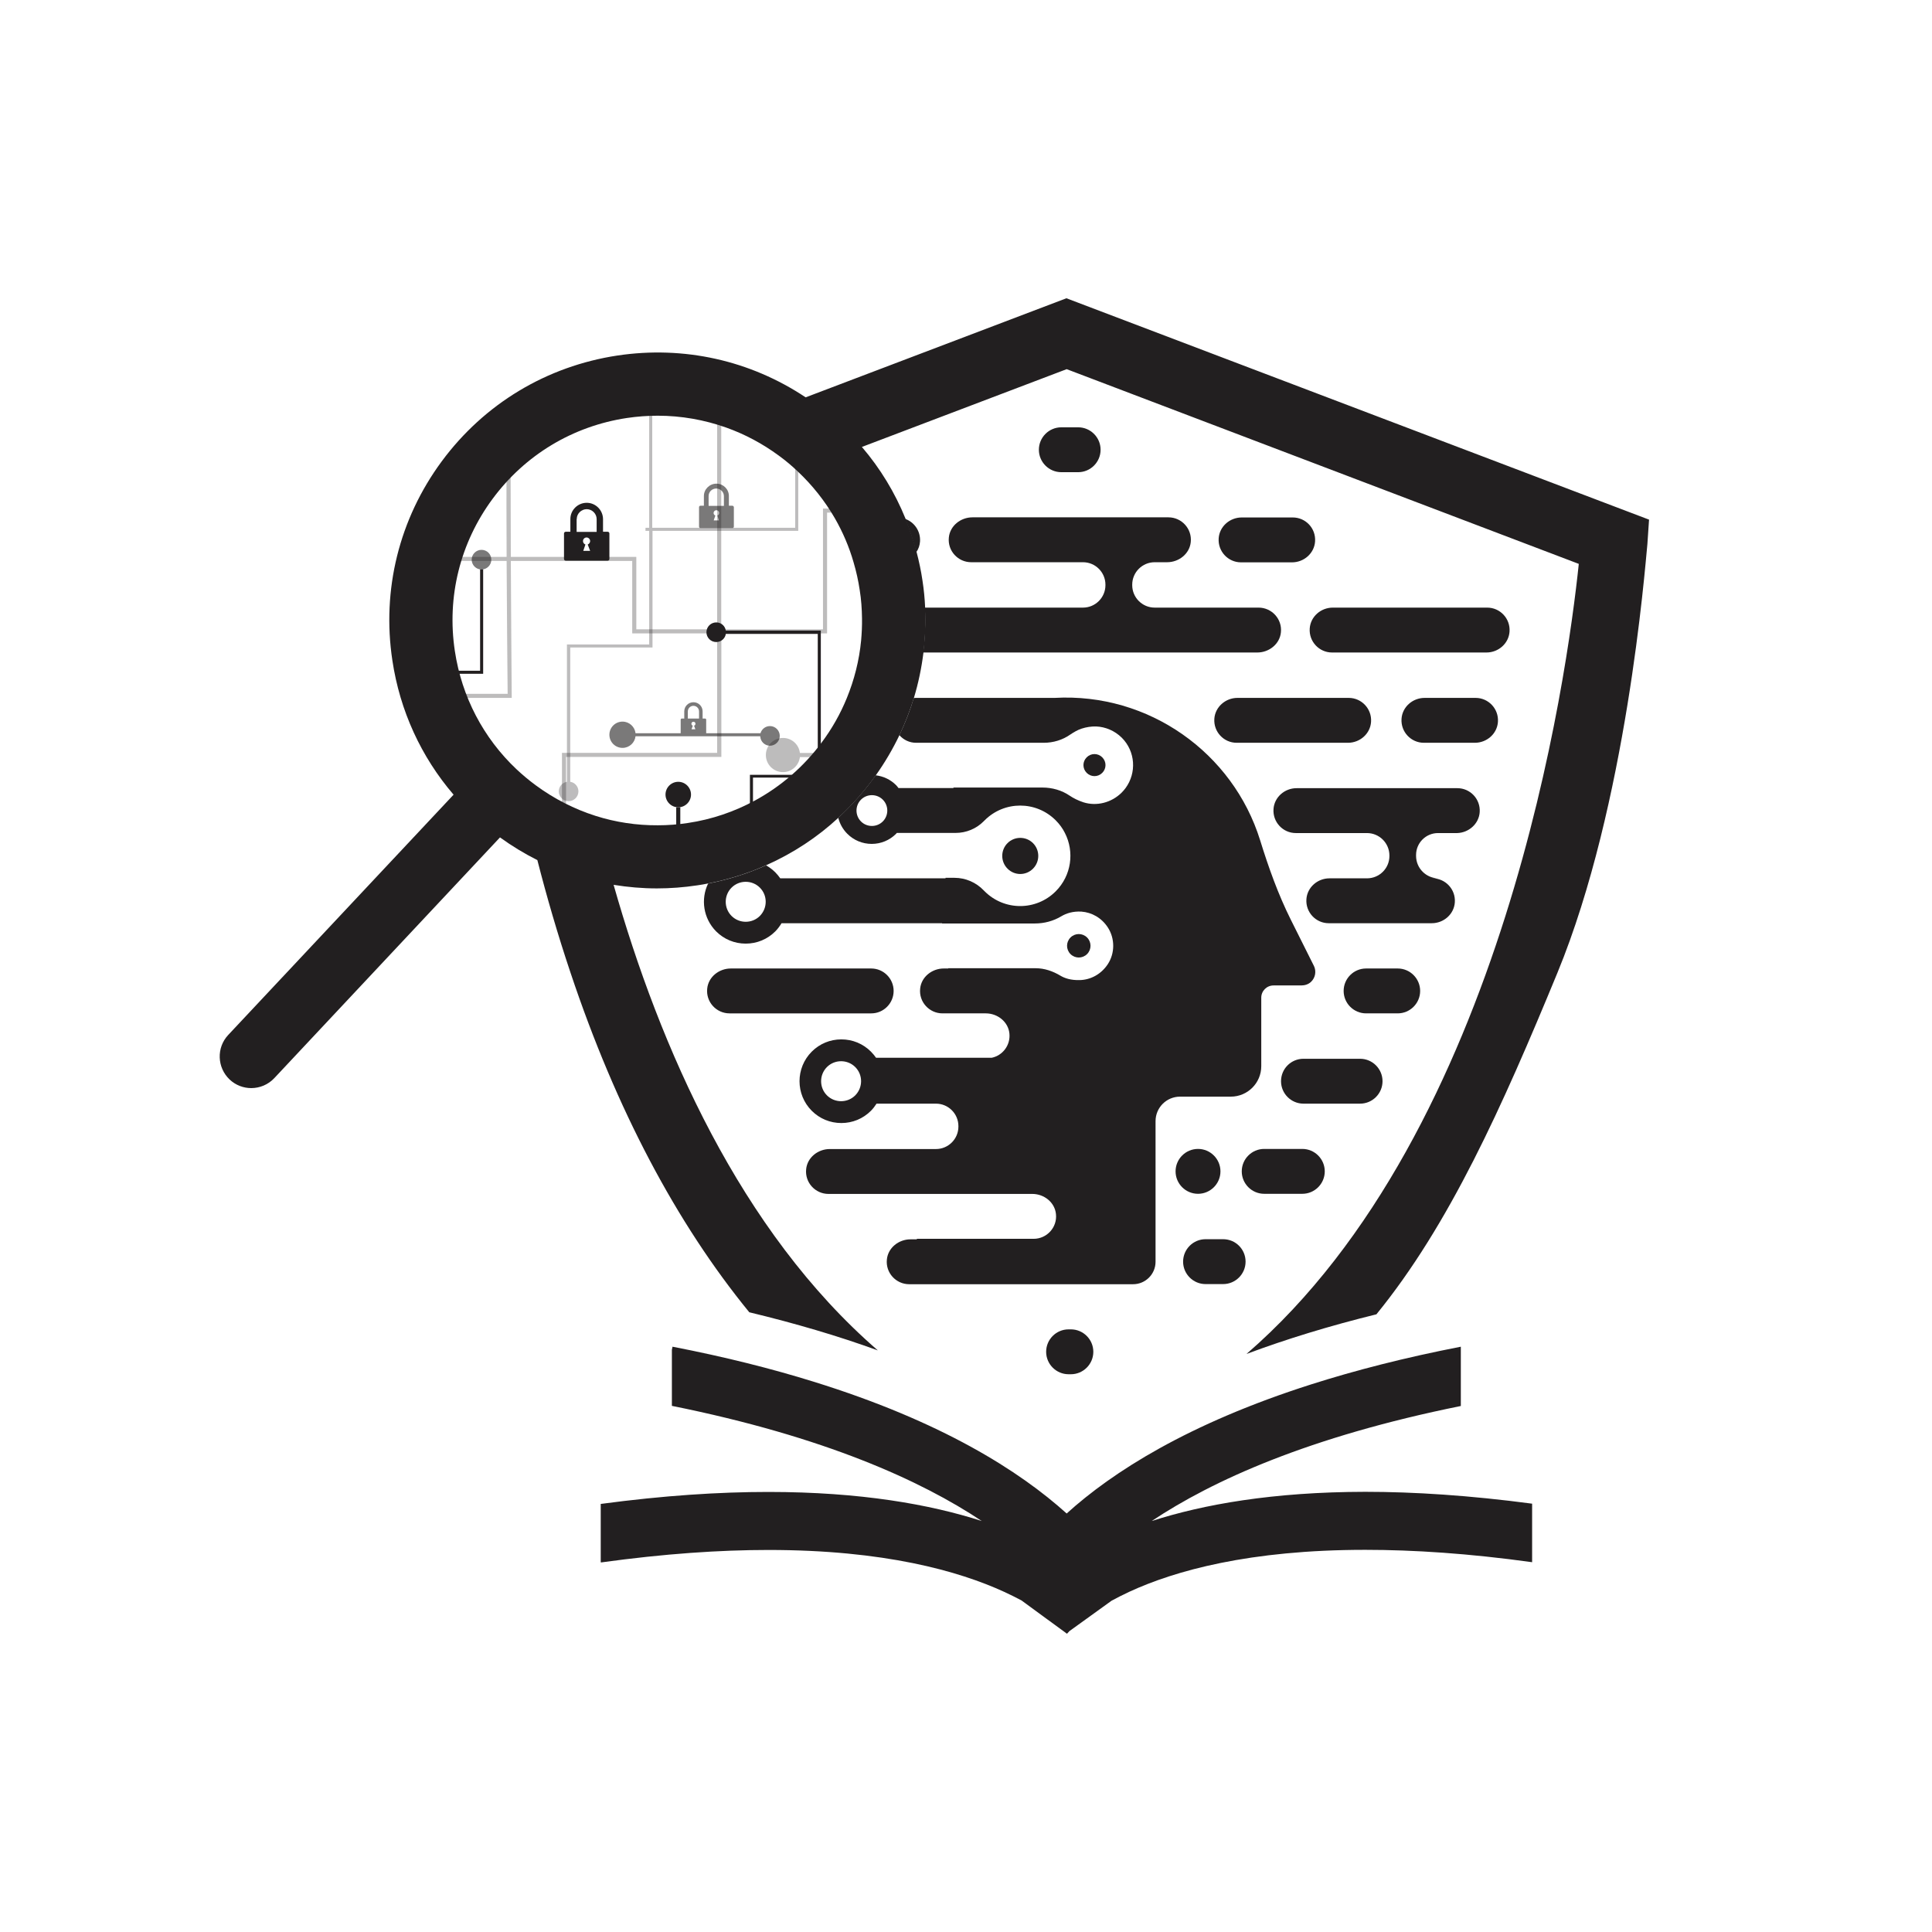 <?xml version="1.0" encoding="utf-8"?>
<!-- Generator: Adobe Illustrator 28.1.0, SVG Export Plug-In . SVG Version: 6.00 Build 0)  -->
<svg version="1.1" xmlns="http://www.w3.org/2000/svg" xmlns:xlink="http://www.w3.org/1999/xlink" x="0px" y="0px"
	 viewBox="0 0 1515.1 1515.1" style="enable-background:new 0 0 1515.1 1515.1;" xml:space="preserve">
<style type="text/css">
	.st0{display:none;}
	.st1{display:inline;}
	.st2{fill:none;stroke:#000000;stroke-width:0.916;stroke-miterlimit:10;}
	.st3{fill:#221F20;}
	.st4{opacity:0.6;}
	.st5{opacity:0.3;}
	.st6{opacity:0.3;fill:#221F20;}
	.st7{fill:#FFFFFF;}
	.st8{opacity:0.3;fill:#FFFFFF;}
	.st9{fill:url(#SVGID_1_);}
	.st10{fill:none;}
	.st11{fill:url(#SVGID_00000082349410491817402780000013659528020775174316_);}
	.st12{fill:url(#SVGID_00000080185535366882330010000015919497467341305238_);}
	.st13{fill:url(#SVGID_00000078728788261230693720000007194599965023484088_);}
	.st14{fill:url(#SVGID_00000142134126686038727020000002148025839274381197_);}
	.st15{fill:url(#SVGID_00000149367055764229573850000002248079067448608681_);}
	.st16{fill:url(#SVGID_00000141454324303836543690000017567039700271192986_);}
	.st17{fill:url(#SVGID_00000008864940954707544870000010329945564325449126_);}
	.st18{fill:url(#SVGID_00000127015054822568979580000000378547045816459710_);}
	.st19{fill:url(#SVGID_00000000183864306597990980000002206068102603549102_);}
	.st20{fill:url(#SVGID_00000092422058017494085380000010060236926151980987_);}
	.st21{fill:url(#SVGID_00000050636758477103282060000015364009458801477807_);}
	.st22{fill:url(#SVGID_00000052075342003418580900000005311088996195615623_);}
	.st23{fill:url(#SVGID_00000168119149932841275360000002779022616752563113_);}
	.st24{fill:url(#SVGID_00000021086498500833257600000001082101386889922980_);}
	.st25{fill:url(#SVGID_00000109728742689742727090000004223164624232732590_);}
	.st26{fill:url(#SVGID_00000039133993268075763280000001369589065174832791_);}
	.st27{fill:url(#SVGID_00000116928750223608960680000004249327237337836965_);}
	.st28{fill:url(#SVGID_00000061448294272222148980000005667969546272149640_);}
	.st29{fill:url(#SVGID_00000104702361220351699970000011471233337006331269_);}
	.st30{fill:url(#SVGID_00000140016354900476235760000006631483715807867058_);}
	.st31{fill:url(#SVGID_00000177463145122480993210000010934458769371468449_);}
	.st32{fill:url(#SVGID_00000026848032676804037990000000387477080264494250_);}
	.st33{fill:url(#SVGID_00000043427891901728587990000010938884097097648558_);}
	.st34{fill:url(#SVGID_00000044145929871717344370000016248272371870625678_);}
	.st35{fill:url(#SVGID_00000009583026482707550020000002299756274200544948_);}
	.st36{fill:url(#SVGID_00000109013031645823525870000016023070564639734168_);}
	.st37{fill:url(#SVGID_00000000942074667040356060000003395143215309720463_);}
	.st38{fill:url(#SVGID_00000092425085001053319860000003519986852164498307_);}
	.st39{fill:url(#SVGID_00000108308922177490867240000010106917550626862481_);}
	.st40{fill:url(#SVGID_00000031911973338522002960000011008146626230019518_);}
	.st41{fill:url(#SVGID_00000036240210392562601040000011185917554638045830_);}
	.st42{fill:url(#SVGID_00000140723266945963652870000010772351001191759022_);}
	.st43{fill:url(#SVGID_00000121968250312489789100000017634937769781507769_);}
	.st44{fill:url(#SVGID_00000072974705289025294500000013570053618742119855_);}
	.st45{fill:url(#SVGID_00000085946200733754312120000005803828572821728698_);}
	.st46{fill:url(#SVGID_00000162313752872105012020000007543689142035070389_);}
	.st47{fill:url(#SVGID_00000119817461955466996520000008106467429948657836_);}
	.st48{fill:url(#SVGID_00000037683141871682637550000002814575340105010067_);}
	.st49{fill:url(#SVGID_00000157271305344705033860000017356925492924268448_);}
	.st50{fill:#172B43;}
	.st51{fill:url(#SVGID_00000005230413647329748460000006449906987934211502_);}
	.st52{fill:url(#SVGID_00000134939877959468092520000005962415840326501306_);}
	.st53{fill:url(#SVGID_00000134245172903925396000000017116513657210751918_);}
	.st54{fill:url(#SVGID_00000032613323733700215210000001409755760877669267_);}
	.st55{fill:url(#SVGID_00000017495034487507377770000017781151655232424371_);}
	.st56{fill:url(#SVGID_00000014600642652551892850000016042981769461063822_);}
	.st57{fill:url(#SVGID_00000059280412851203227240000000074262053567338404_);}
	.st58{fill:url(#SVGID_00000136376055484323111050000006191955092284683967_);}
	.st59{fill:url(#SVGID_00000175318782372251707520000001951602424362771116_);}
	.st60{fill:url(#SVGID_00000160878108339330089040000016344339342152422017_);}
	.st61{fill:url(#SVGID_00000181768385975533401490000006607648093177968024_);}
	.st62{fill:url(#SVGID_00000107566103097723880000000002282496274270125981_);}
	.st63{fill:url(#SVGID_00000007391661878485379270000000779211331307298214_);}
	.st64{fill:url(#SVGID_00000064344125369003443740000017484303746778130593_);}
	.st65{fill:url(#SVGID_00000086650769692499688180000008329361186014125206_);}
	.st66{fill:url(#SVGID_00000049214977987248063840000015110585196901207699_);}
	.st67{fill:url(#SVGID_00000050660917359564381680000004048726108615435967_);}
	.st68{fill:url(#SVGID_00000104676736002764831420000018182554293562586014_);}
	.st69{fill:url(#SVGID_00000042016170042982976480000005704560676817142719_);}
	.st70{fill:url(#SVGID_00000145753223664490605510000007777979112253268917_);}
	.st71{fill:url(#SVGID_00000102533769371802324310000010919819627120139428_);}
	.st72{fill:url(#SVGID_00000047738954120433307380000011509867266685898420_);}
	.st73{fill:url(#SVGID_00000139289899425048111830000011955173259137025975_);}
	.st74{fill:url(#SVGID_00000117638839968588498590000006513671240607156608_);}
	.st75{fill:url(#SVGID_00000073002766728933451100000011385866693847595957_);}
	.st76{fill:url(#SVGID_00000067232550179428455640000004228476043190613131_);}
	.st77{fill:url(#SVGID_00000102546502109111222500000013690396060297004956_);}
	.st78{fill:url(#SVGID_00000106860948834010244450000009296133430427653261_);}
	.st79{fill:url(#SVGID_00000028303246960901723510000013433366325596875665_);}
	.st80{fill:url(#SVGID_00000011734359978259918940000016975909459146660251_);}
	.st81{fill:url(#SVGID_00000082363627994772551310000010003339351040217232_);}
	.st82{fill:url(#SVGID_00000092417497358351211100000006816356163377868984_);}
	.st83{fill:url(#SVGID_00000007401085250232118830000008505910771422935175_);}
	.st84{fill:url(#SVGID_00000098924885451096086070000003121126046878064549_);}
	.st85{fill:url(#SVGID_00000165936013265910785300000014104506365022171798_);}
	.st86{fill:url(#SVGID_00000170977075762627812380000015196648834026888074_);}
	.st87{fill:url(#SVGID_00000173122502447471966110000010802226176950211513_);}
	.st88{fill:url(#SVGID_00000004528940345584686270000002158062003707895201_);}
	.st89{fill:url(#SVGID_00000078739492913849860500000004062808891345214361_);}
	.st90{fill:url(#SVGID_00000033338907618646726860000013274775148056615855_);}
	.st91{fill:url(#SVGID_00000031885668834106479280000009842893320805609376_);}
	.st92{fill:url(#SVGID_00000029726270801020968050000012411009183670275509_);}
	.st93{fill:url(#SVGID_00000139289660830470358220000018258431228973451683_);}
	.st94{fill:url(#SVGID_00000013178809724440571450000005291308983508810892_);}
	.st95{fill:url(#SVGID_00000016783591904609652040000010958130440006412943_);}
	.st96{fill:url(#SVGID_00000039853800704926916790000000173646636445979798_);}
	.st97{fill:url(#SVGID_00000058583764603862565140000010404936464722315180_);}
	.st98{fill:url(#SVGID_00000114072299002999465110000006477869620191506338_);}
	.st99{fill:url(#SVGID_00000011723714120819571760000007543269593120464568_);}
	.st100{fill:url(#SVGID_00000063624642433208495390000012422884172092849061_);}
	.st101{fill:url(#SVGID_00000166659045018345875620000004533182643828922027_);}
	.st102{fill:url(#SVGID_00000085211074775371413570000004676450075321012410_);}
	.st103{fill:url(#SVGID_00000118391561438875838600000000875946641713321146_);}
	.st104{fill:url(#SVGID_00000149372003927248758680000004270545091966973115_);}
	.st105{fill:url(#SVGID_00000013169038681927863850000015399074321486449318_);}
	.st106{fill:url(#SVGID_00000133497600206212496970000006004787083444719030_);}
	.st107{fill:url(#SVGID_00000158009647084839775280000003611711442162031236_);}
	.st108{fill:url(#SVGID_00000080927464288585886590000013329790466905353391_);}
	.st109{fill:url(#SVGID_00000147184807870371500410000008607575126142396304_);}
	.st110{fill:url(#SVGID_00000144333129465749774990000016653641812266183569_);}
	.st111{fill:url(#SVGID_00000157306803281325634100000009628995633828373949_);}
	.st112{fill:url(#SVGID_00000174563693142058712620000002902236159032793535_);}
	.st113{fill:url(#SVGID_00000146466181748124971110000017903670632000563612_);}
	.st114{fill:url(#SVGID_00000082342115552877332700000010231052790355231162_);}
	.st115{fill:url(#SVGID_00000090278001383010524100000002306560974876877476_);}
	.st116{fill:url(#SVGID_00000026128562603723259760000003105788246208980149_);}
	.st117{fill:url(#SVGID_00000143605012455663286890000009559607060538055602_);}
	.st118{fill:url(#SVGID_00000017478531526300189480000011809194568601472918_);}
	.st119{fill:url(#SVGID_00000179640336131320817480000005631474472248726914_);}
	.st120{fill:url(#SVGID_00000084522122822965544570000011253825753819949970_);}
	.st121{fill:url(#SVGID_00000100384664558123414350000006870804892277160336_);}
	.st122{fill:url(#SVGID_00000131335137469211548260000008111350408796392375_);}
	.st123{fill:url(#SVGID_00000120548409893178356520000013739333433326196148_);}
	.st124{fill:url(#SVGID_00000067923937106831078970000004790906571069673400_);}
	.st125{fill:url(#SVGID_00000061452641238515859340000005123184103598187402_);}
	.st126{fill:url(#SVGID_00000007404803888358766600000017500755704795658921_);}
	.st127{fill:url(#SVGID_00000157304636145531569680000012106582798485884049_);}
	.st128{fill:url(#SVGID_00000167375287337176578090000000159704700469101214_);}
	.st129{fill:url(#SVGID_00000067206403254565788810000012005597029718037692_);}
	.st130{fill:url(#SVGID_00000119828718824883225640000005840511324873486234_);}
	.st131{fill:url(#SVGID_00000116204172282092985690000013136243571828944543_);}
	.st132{fill:url(#SVGID_00000110465046100329438910000014555547236676489878_);}
	.st133{fill:url(#SVGID_00000133523104552428811430000016931285239607213226_);}
	.st134{fill:url(#SVGID_00000027564225333111472810000004484002758535535521_);}
	.st135{fill:url(#SVGID_00000142140222497435233670000007135665365545245088_);}
	.st136{fill:url(#SVGID_00000103978708763197928470000010247350347817362111_);}
	.st137{fill:url(#SVGID_00000021806297791460305800000002976157696951006381_);}
	.st138{fill:url(#SVGID_00000176742109591758720420000008609039051812248245_);}
	.st139{fill:url(#SVGID_00000018956698356058811010000002036049332474612107_);}
	.st140{fill:url(#SVGID_00000033355152616609047670000015245472594985703078_);}
	.st141{fill:url(#SVGID_00000062181630456170161360000007021130377281514670_);}
	.st142{fill:url(#SVGID_00000142856135614334593760000010543994121285746338_);}
	.st143{fill:url(#SVGID_00000070806581766931282880000015890393321814249878_);}
	.st144{fill:url(#SVGID_00000067927886016012535720000004672666477076414367_);}
	.st145{fill:url(#SVGID_00000119831821689447600200000010811646531004368299_);}
	.st146{fill:url(#SVGID_00000085967956857748015050000016932977428758283904_);}
	.st147{fill:url(#SVGID_00000081644782517130462560000001564171086182974142_);}
	.st148{fill:url(#SVGID_00000083067580408603439940000009448311190825381015_);}
	.st149{fill:url(#SVGID_00000170238686907695817460000013771690875871830707_);}
	.st150{fill:url(#SVGID_00000101078090994383786700000015236243497366193309_);}
	.st151{fill:url(#SVGID_00000064338938813212506930000002105005017567851149_);}
	.st152{fill:url(#SVGID_00000141423580825261400450000000599040483013776001_);}
	.st153{fill:url(#SVGID_00000012436750749758967610000018304213786165952170_);}
	.st154{fill:url(#SVGID_00000150791727426132393870000000080202751718354850_);}
	.st155{fill:url(#SVGID_00000101823348030996005340000011073885410943865006_);}
	.st156{fill:url(#SVGID_00000134232789740399615660000016048891233762382244_);}
	.st157{fill:url(#SVGID_00000171711101687584610730000009552155320104698559_);}
	.st158{fill:url(#SVGID_00000110455200482554904940000002101684306243783614_);}
	.st159{fill:url(#SVGID_00000148622548590942376860000003007989259539539605_);}
	.st160{fill:url(#SVGID_00000017510557195161472910000002201994381751017405_);}
	.st161{fill:url(#SVGID_00000093895497232914731630000011875463017404788907_);}
	.st162{fill:url(#SVGID_00000149355439984869341260000001926839685547204279_);}
	.st163{fill:url(#SVGID_00000134933585737453080460000016970347724909558716_);}
	.st164{fill:url(#SVGID_00000083805293171905242030000017680384682685158283_);}
	.st165{fill:url(#SVGID_00000152959910657858178660000008603262669888701352_);}
	.st166{fill:url(#SVGID_00000142134569244324987680000005984499413243802284_);}
	.st167{fill:url(#SVGID_00000023983084694373317450000017868996953029234594_);}
	.st168{fill:url(#SVGID_00000117644866223321621610000008537336501215131322_);}
	.st169{fill:url(#SVGID_00000067223941588625360620000000965841053175346066_);}
	.st170{fill:url(#SVGID_00000161616612766772947030000010205804965156069049_);}
</style>
<g id="Layer_1">
	<g>
		<g>
			<g>
				<path class="st3" d="M531.9,613.1c-5.5,0-10,4.5-10,10c0,5.5,4.5,10,10,10c5.5,0,10-4.5,10-10
					C541.9,617.6,537.4,613.1,531.9,613.1z"/>
			</g>
			<g>
				<path class="st3" d="M476.5,417h-3.6v-10h0c-0.1-7-5.8-12.7-12.8-12.7s-12.8,5.7-12.8,12.7h0v10h-3.6c-0.8,0-1.4,0.6-1.4,1.4
					v19.9c0,0.8,0.6,1.4,1.4,1.4h32.8c0.8,0,1.4-0.6,1.4-1.4v-19.9C477.9,417.6,477.3,417,476.5,417z M452.3,407
					C452.3,407,452.3,407,452.3,407c0-4.2,3.6-7.7,7.8-7.7s7.8,3.5,7.8,7.8c0,0,0,0,0,0v10h-15.7V407z M462.8,432h-5.4l1.7-5
					c-1.1-0.4-1.9-1.4-1.9-2.7c0-1.6,1.3-2.8,2.8-2.8s2.8,1.3,2.8,2.8c0,1.2-0.8,2.3-1.9,2.7L462.8,432z"/>
			</g>
		</g>
		<g class="st4">
			<g>
				<path class="st3" d="M596.2,577.5c0.2,4,3.5,7.3,7.6,7.3c4.2,0,7.7-3.4,7.7-7.7c0-4.2-3.4-7.7-7.7-7.7c-3.5,0-6.5,2.4-7.4,5.6
					h-98c-0.6-5.1-4.9-9.1-10.2-9.1c-5.7,0-10.3,4.6-10.3,10.3c0,5.7,4.6,10.3,10.3,10.3c5.3,0,9.6-4,10.2-9.1H596.2z"/>
				<path class="st3" d="M377.6,431.2c-4.2,0-7.7,3.4-7.7,7.7c0,4.2,3.4,7.7,7.7,7.7c4.2,0,7.7-3.4,7.7-7.7
					C385.3,434.6,381.9,431.2,377.6,431.2z"/>
			</g>
			<g>
				<path class="st3" d="M553,563.5h-2v-5.6h0c0-4-3.2-7.2-7.2-7.2c-4,0-7.2,3.2-7.2,7.2h0v5.6h-2c-0.4,0-0.8,0.4-0.8,0.8v11.2
					c0,0.4,0.4,0.8,0.8,0.8H553c0.4,0,0.8-0.4,0.8-0.8v-11.2C553.8,563.9,553.4,563.5,553,563.5z M539.4,557.9
					C539.4,557.9,539.4,557.9,539.4,557.9c0-2.4,2-4.4,4.4-4.4c2.4,0,4.4,2,4.4,4.4c0,0,0,0,0,0v5.6h-8.8V557.9z M545.3,571.9h-3
					l1-2.8c-0.6-0.2-1.1-0.8-1.1-1.5c0-0.9,0.7-1.6,1.6-1.6c0.9,0,1.6,0.7,1.6,1.6c0,0.7-0.4,1.3-1.1,1.5L545.3,571.9z"/>
				<path class="st3" d="M574.3,396.6h-2.7V389h0c0-5.4-4.4-9.7-9.8-9.7c-5.4,0-9.8,4.4-9.8,9.7h0v7.6h-2.7c-0.6,0-1.1,0.5-1.1,1.1
					V413c0,0.6,0.5,1.1,1.1,1.1h25.1c0.6,0,1.1-0.5,1.1-1.1v-15.3C575.4,397.1,574.9,396.6,574.3,396.6z M555.7,389
					C555.7,389,555.7,389,555.7,389c0-3.3,2.7-5.9,6-5.9c3.3,0,6,2.7,6,6c0,0,0,0,0,0v7.6h-12V389z M563.8,408.1h-4.1l1.3-3.8
					c-0.8-0.3-1.4-1.1-1.4-2c0-1.2,1-2.2,2.2-2.2c1.2,0,2.2,1,2.2,2.2c0,0.9-0.6,1.7-1.4,2L563.8,408.1z"/>
			</g>
		</g>
		<g class="st5">
			<path class="st3" d="M623.6,413.9H511.5v-97c-0.8,0-1.6,0-2.4,0.1v96.9h-2.9v2.4h2.9v89.1h-64.5v107.7c-3.6,0.6-6.4,3.7-6.4,7.5
				c0,4.2,3.4,7.7,7.7,7.7c4.2,0,7.7-3.4,7.7-7.7c0-3.8-2.8-7-6.4-7.5V507.8h64.5v-91.5H626v-60.7c-0.8-0.6-1.6-1.3-2.4-1.9V413.9z"
				/>
		</g>
		<g>
			<path class="st6" d="M565.7,593.6v-96.9h82.9V402H667c-0.6-1.1-1.3-2.1-2-3.2h-19.6v94.7h-79.8v-169h-3.2v169h-63.4v-56.8h-98.4
				c-0.1-28-0.2-55.7-0.2-77.7c-1.1,0.9-2.1,1.8-3.2,2.8c-0.1,21.7,0,48.3,0.1,74.9h-49.9c-0.4,1-0.7,2.1-1,3.2h50.9
				c0.2,41.2,0.6,82.1,0.8,104.2h-53c0.3,1.1,0.6,2.1,1,3.2h55.2l0-1.6c-0.2-24.7-0.5-65.4-0.7-105.8h95.2v56.8h66.6v93.7H440.7V655
				c1,0.5,2.1,1,3.2,1.4v-62.8H565.7z"/>
			<path class="st6" d="M627.3,590.5c-0.8-6.7-6.4-11.8-13.3-11.8c-7.4,0-13.4,6-13.4,13.4c0,7.4,6,13.4,13.4,13.4
				c6.9,0,12.5-5.2,13.3-11.8h34.8c0.7-1,1.4-2.1,2.1-3.2H627.3z"/>
		</g>
		<g>
			<path class="st3" d="M531.9,633.1h-1.6v37.7c1.1-0.1,2.1-0.2,3.2-0.3v-37.4H531.9z"/>
			<path class="st3" d="M378.9,528.4v-81.9h-1.2h-1.2V526h-31.8v15.9c0.7,2.7,1.6,5.3,2.4,7.9v-21.4H378.9z"/>
			<path class="st3" d="M590.5,609.8h53.2V494.5h-74.5c-0.6-3.7-3.7-6.4-7.5-6.4c-4.2,0-7.7,3.4-7.7,7.7c0,4.2,3.4,7.7,7.7,7.7
				c3.8,0,7-2.8,7.5-6.4h72.1v110.5h-53.2v48.5c0.8-0.4,1.6-0.7,2.4-1.1V609.8z"/>
		</g>
		<g>
			<path class="st3" d="M952.3,563.7c-0.7,10.2,7.4,18.8,17.5,18.8h87.3c9.4,0,17.5-7.1,18.1-16.4c0.7-10.2-7.4-18.8-17.5-18.8
				h-87.3C961.1,547.3,952.9,554.4,952.3,563.7z"/>
			<path class="st3" d="M1183.8,495.3c0.7-10.2-7.4-18.8-17.5-18.8h-121.1c-9.4,0-17.5,7.1-18.1,16.4c-0.7,10.2,7.4,18.8,17.5,18.8
				h121.1C1175.1,511.7,1183.2,504.6,1183.8,495.3z"/>
			<path class="st3" d="M1117.2,547.3c-9.4,0-17.5,7.1-18.1,16.4c-0.7,10.2,7.4,18.8,17.5,18.8h40c9.4,0,17.5-7.1,18.1-16.4
				c0.7-10.2-7.4-18.8-17.5-18.8H1117.2z"/>
			<path class="st3" d="M1013.8,405.8h-40c-9.4,0-17.5,7.1-18.1,16.4c-0.7,10.2,7.4,18.8,17.5,18.8h40c9.4,0,17.5-7.1,18.1-16.4
				C1032,414.3,1023.9,405.8,1013.8,405.8z"/>
			<path class="st3" d="M721.5,424.6c0.5-8.1-4.5-15.2-11.7-17.7c3.5,8.5,6.4,17.2,8.7,26.2C720.3,430.6,721.3,427.7,721.5,424.6z"
				/>
			<path class="st3" d="M939.5,901c-9.7,0-17.6,7.9-17.6,17.6c0,9.7,7.9,17.6,17.6,17.6c9.7,0,17.6-7.9,17.6-17.6
				C957.1,908.9,949.2,901,939.5,901z"/>
			<path class="st3" d="M1072,688.8h-29.4c-9.4,0-17.5,7.1-18.1,16.4c-0.7,10.2,7.4,18.8,17.5,18.8h80.8c9.4,0,17.5-7.1,18.1-16.4
				c0.7-10.2-7.4-18.8-17.5-18.8h4.7c-9.7,0-17.6-7.9-17.6-17.6v-0.7c0-9.5,7.7-17.2,17.2-17.2c0.2,0,14.9,0,15.1,0
				c9.1-0.3,17-7.3,17.6-16.4c0.7-10.2-7.4-18.8-17.5-18.8h-126.1c-9.4,0-17.5,7.1-18.1,16.4c-0.7,10.2,7.4,18.8,17.5,18.8h55.8
				c9.7,0,17.6,7.9,17.6,17.6v0.4C1089.6,680.9,1081.8,688.8,1072,688.8z"/>
			<path class="st3" d="M1071.3,759.5c-9.7,0-17.6,7.9-17.6,17.6c0,9.7,7.9,17.6,17.6,17.6h24.8c9.7,0,17.6-7.9,17.6-17.6
				c0-9.7-7.9-17.6-17.6-17.6H1071.3z"/>
			<path class="st3" d="M832.3,335.1c-9.7,0-17.6,7.9-17.6,17.6c0,9.7,7.9,17.6,17.6,17.6h13.2c9.7,0,17.6-7.9,17.6-17.6
				c0-9.7-7.9-17.6-17.6-17.6H832.3z"/>
			<path class="st3" d="M864.4,606.1c3.4-3.4,3.4-8.8,0-12.2c-3.4-3.4-8.8-3.4-12.2,0c-3.4,3.4-3.4,8.8,0,12.2
				C855.6,609.5,861,609.5,864.4,606.1z"/>
			<path class="st3" d="M852.5,748.2c3.6-3.6,3.6-9.4,0-13c-3.6-3.6-9.4-3.6-13,0c-3.6,3.6-3.6,9.4,0,13
				C843.1,751.8,848.9,751.8,852.5,748.2z"/>
			<path class="st3" d="M810.1,681.2c5.5-5.5,5.5-14.5,0-20c-5.5-5.5-14.5-5.5-20,0c-5.5,5.5-5.5,14.5,0,20
				C795.6,686.8,804.6,686.8,810.1,681.2z"/>
			<path class="st3" d="M700.8,777.1c0-9.7-7.9-17.6-17.6-17.6h-49c0,0,0,0,0,0h-61.1c-9.2,0-17.6,6.6-18.5,15.8
				c-1.1,10.5,7.2,19.4,17.5,19.4h111.2C692.9,794.7,700.8,786.8,700.8,777.1z"/>
			<path class="st3" d="M839.8,1077.7c9.7,0,17.6-7.9,17.6-17.6c0-9.7-7.9-17.6-17.6-17.6H838c-9.7,0-17.6,7.9-17.6,17.6
				c0,9.7,7.9,17.6,17.6,17.6H839.8z"/>
			<path class="st3" d="M724,511.7h28.5H986c9.2,0,17.6-6.6,18.5-15.8c1.1-10.5-7.2-19.4-17.5-19.4h-81.5c-9.7,0-17.6-7.9-17.6-17.6
				v-0.4c0-9.7,7.9-17.6,17.6-17.6h9.8c9.2,0,17.6-6.6,18.5-15.8c1.1-10.5-7.2-19.4-17.5-19.4H762.6c-9.2,0-17.6,6.6-18.5,15.8
				c-1.1,10.5,7.2,19.4,17.5,19.4h87.7c9.7,0,17.6,7.9,17.6,17.6v0.4c0,9.7-7.9,17.6-17.6,17.6h-124
				C725.9,488.4,725.4,500.2,724,511.7z"/>
			<path class="st3" d="M1004.6,847.9c0,9.7,7.9,17.6,17.6,17.6h44.4c9.7,0,17.6-7.9,17.6-17.6c0-9.7-7.9-17.6-17.6-17.6h-44.4
				C1012.5,830.3,1004.6,838.1,1004.6,847.9z"/>
			<path class="st3" d="M973.8,918.6c0,9.7,7.9,17.6,17.6,17.6h29.9c9.7,0,17.6-7.9,17.6-17.6c0-9.7-7.9-17.6-17.6-17.6h-29.9
				C981.7,901,973.8,908.9,973.8,918.6z"/>
			<path class="st3" d="M959.2,971.8h-13.8c-9.7,0-17.6,7.9-17.6,17.6c0,9.7,7.9,17.6,17.6,17.6h13.8c9.7,0,17.6-7.9,17.6-17.6
				C976.8,979.6,968.9,971.8,959.2,971.8z"/>
			<path class="st3" d="M718.4,582.5h31.8c0,0,0,0,0,0h68.3c7.5,0,14.8-2.2,20.9-6.5c2.7-1.8,5.7-3.6,8.8-4.6
				c3.7-1.2,7.6-1.8,11.4-1.7c7.3,0.3,14.5,3.3,20.1,8.8c10.8,10.8,11.7,27.6,3,39.5c-0.9,1.2-1.9,2.4-3,3.5
				c-8.1,8.1-19.8,10.9-30,7.7c-4.3-1.4-8-3.3-10.8-5.2c-6.3-4.3-13.8-6.4-21.5-6.4h-69.7c0,0.1,0,0.3,0,0.4h-43.1
				c-0.6-0.8-1.2-1.6-1.9-2.3c-4.4-4.4-10-7-16-7.7c-8.6,12.1-18.4,23.2-29.3,33.3c1.1,4.6,3.5,9,7.1,12.6
				c5.1,5.1,11.9,7.9,19.1,7.9c7.2,0,14-2.8,19.1-7.9c0.2-0.2,0.4-0.5,0.6-0.7h46.1c8.3,0,16.3-3.3,22.1-9.2l0.7-0.7h0
				c15.4-15.4,40.3-15.4,55.7,0c3,3,5.4,6.3,7.2,9.9c7.6,14.8,5.2,33.4-7.2,45.8c-15.4,15.4-40.3,15.4-55.7,0h0
				c-0.2-0.2-0.5-0.5-0.7-0.7c-6-6.3-14.3-9.9-23-9.9h-7c0,0.1,0,0.3,0,0.4H611.9c-1.2-1.7-2.5-3.3-4-4.8c-2.1-2.1-4.6-3.9-7.1-5.4
				c-14.3,6.4-29.5,11.2-45.5,14.3c-5.9,12.2-3.8,27.3,6.3,37.5c6.2,6.2,14.4,9.6,23.2,9.6c8.8,0,17-3.4,23.2-9.6
				c1.9-1.9,3.5-4.1,4.9-6.4h21.4h104.5c0,0.1,0,0.1,0,0.2h72.8c7.3,0,14.5-1.9,20.8-5.7c3.7-2.2,8.9-4,15.7-3.6
				c8,0.6,15.8,4.8,20.8,12.6c5.5,8.6,5.5,20.1-0.2,28.7c-5.3,8-13.6,12.2-21.9,12.4c-7.1,0.2-11.9-1.5-15.1-3.4
				c-6-3.6-12.6-5.9-19.5-5.9l-68.6,0c0,0.1,0.1,0.1,0.1,0.2h-3.6c-9.2,0-17.6,6.6-18.5,15.8c-1.1,10.5,7.2,19.4,17.5,19.4h22.3
				h11.7c9.2,0,17.6,6.6,18.5,15.8c0.9,9.2-5.3,17.2-13.8,19h-90.8c-1.2-1.7-2.5-3.3-4-4.8c-6.2-6.2-14.4-9.6-23.2-9.6
				c-8.8,0-17,3.4-23.2,9.6c-12.8,12.8-12.8,33.6,0,46.4c6.2,6.2,14.4,9.6,23.2,9.6c8.8,0,17-3.4,23.2-9.6c1.7-1.7,3.1-3.6,4.4-5.6
				c0.3,0,0.6,0,1,0h45.6c9.7,0,17.6,7.9,17.6,17.6v0.4c0,9.7-7.9,17.6-17.6,17.6h-83.3c-9.2,0-17.6,6.6-18.5,15.8
				c-1.1,10.5,7.2,19.4,17.5,19.4h123.8h36.1c9.2,0,17.6,6.6,18.5,15.8c1.1,10.5-7.2,19.4-17.5,19.4H719v0.4l-5,0
				c-9.2,0-17.6,6.6-18.5,15.8c-1.1,10.5,7.2,19.4,17.5,19.4h175.6c9.7,0,17.6-7.9,17.6-17.6c0-0.2,0-0.4,0-0.6c0-0.1,0-0.1,0-0.2
				V879.2c0-10.6,8.6-19.2,19.2-19.2h39.8c13.2,0,23.9-10.7,23.9-23.9v-53.7c0-5.3,4.3-9.6,9.6-9.6h21.8c2.8,0,5.6-0.9,7.6-2.8
				c3.5-3.3,4.3-8.4,2.3-12.5l-18.1-36.2c-10-20-17.5-41.1-24.1-62.4c-21.3-68.5-87.3-115.8-161.3-111.6h-74.2h-34.2
				c-0.6,0-1.3,0-1.9,0.1c-3,10-6.8,19.8-11.3,29.1C708.5,580.2,713.2,582.5,718.4,582.5z M692.3,644.2c-4.7,4.7-12.4,4.7-17.1,0
				c-4.7-4.7-4.7-12.4,0-17.1c4.7-4.7,12.4-4.7,17.1,0C697,631.8,697,639.5,692.3,644.2z M595.9,718.3c-6.1,6.1-16.1,6.1-22.2,0
				c-6.1-6.1-6.1-16.1,0-22.2c6.1-6.1,16.1-6.1,22.2,0C602,702.2,602,712.1,595.9,718.3z M670.7,859c-6.1,6.1-16.1,6.1-22.2,0
				c-6.1-6.1-6.1-16.1,0-22.2c6.1-6.1,16.1-6.1,22.2,0C676.8,842.9,676.8,852.8,670.7,859z"/>
		</g>
		<g>
			<path class="st3" d="M836.3,233.9l-204.5,77.7c-43.5-29-95.5-40.6-147.6-32.8c-55.5,8.4-104.4,37.8-137.8,83
				c-33.3,45.1-47.1,100.6-38.7,156.1c5.9,39.5,22.6,75.7,48,105.3L179,811.6c-9.4,10-8.8,25.6,1.1,35c4.8,4.5,10.9,6.7,16.9,6.7
				c6.6,0,13.2-2.6,18.1-7.8l177-188.8c9.4,6.8,19.1,12.7,29.3,17.8c7.3,28.5,15.9,58.2,26,88.3c35.8,107.1,83,196.3,140.2,266.3
				c36.1,8.7,69.7,18.6,100.8,29.9c-108.1-93.7-171-237.8-207.2-365.1c11.1,1.8,22.5,2.8,33.9,2.8c10.5,0,21.1-0.8,31.7-2.4
				c2.9-0.4,5.7-0.9,8.6-1.5c16-3.1,31.2-7.9,45.5-14.3c21.1-9.4,40.2-22,56.7-37.3c10.9-10.1,20.7-21.2,29.3-33.3
				c7-9.9,13.2-20.4,18.5-31.5c4.5-9.4,8.2-19.1,11.3-29.1c3.5-11.6,6-23.5,7.5-35.7c1.4-11.5,1.8-23.3,1.3-35.2
				c-0.3-7-1-14.1-2.1-21.2c-1.1-7.6-2.7-15-4.6-22.3c-2.3-9-5.3-17.7-8.7-26.2c-8.3-20.4-19.8-39.4-34.2-56.2l160.6-61l401.6,152.7
				c-9,86.4-57.9,444.4-260.6,619.6c31.3-11.7,65.3-22.1,101.9-31.1c57.2-70.2,98.5-162.4,141.9-267.7
				c54.4-132.1,68.6-316.4,70.6-336.3l1.3-19.2L836.3,233.9z M676,484.9c0.1,5.9-0.2,11.7-0.7,17.4c-1.5,15.7-5.4,30.9-11.2,45.1
				c-5.1,12.5-11.8,24.3-19.9,35.1c-13.8,18.6-31.7,34.2-52.4,45.4c-15.9,8.6-33.5,14.7-52.4,17.5c-7.8,1.2-15.7,1.8-23.5,1.8
				c-16.7,0.1-33.2-2.4-48.9-7.4c-16.6-5.3-32.4-13.3-46.9-24c-5.3-3.9-10.3-8.1-15-12.5c-26-24.5-43-56.9-48.4-92.8
				c-6.4-42.4,4.1-84.8,29.6-119.3c25.5-34.5,62.9-57,105.3-63.4c8.1-1.2,16.2-1.8,24.2-1.8c18.4,0,36.5,3.2,53.7,9.3
				c14.6,5.2,28.5,12.6,41.4,22.1c5.2,3.8,10.1,7.9,14.7,12.3c11.5,10.8,21.3,23.2,29.1,36.7c6.2,10.8,11.2,22.4,14.7,34.6
				c2.1,7.1,3.7,14.3,4.8,21.7C675.4,470.1,675.9,477.5,676,484.9z"/>
			<path class="st3" d="M903.2,1192.8c47.4-31.6,123.1-66.1,242.4-90.2v-46.5c-44.2,8.6-83,18.6-117.2,29.5
				c-96.7,30.8-156,68.8-191.9,101.3c-36.8-33.2-97.9-72.2-198.6-103.4c-32.5-10.1-69.2-19.4-110.5-27.4l-0.5,2.4v44
				c119.7,24.1,195.6,58.7,243,90.3c-40.4-13-94.9-22.8-167.4-22.8c-38.5,0-82.1,2.8-131.4,9.4v45.4l0.1,0.5
				c49.9-6.9,93.5-9.8,131.4-9.8c90.9,0,149.3,16.5,185,32.9c4.9,2.3,9.4,4.5,13.5,6.7l20.6,15.1l14.1,10.3c0.2,0.2,0.3,0.4,0.4,0.4
				l0.1-0.1l0.5,0.4c0.1-0.1,0.7-0.9,1.9-2.1l12.9-9.3l20.1-14.5c4.2-2.3,8.8-4.6,13.9-7c35.7-16.5,94.2-32.9,185-32.9
				c37.8,0,81.2,2.8,130.9,9.7v-45.9c-49-6.5-92.5-9.3-130.9-9.3C998.1,1170,943.6,1179.8,903.2,1192.8z"/>
		</g>
	</g>
</g>
<g id="Layer_2">
</g>
</svg>
